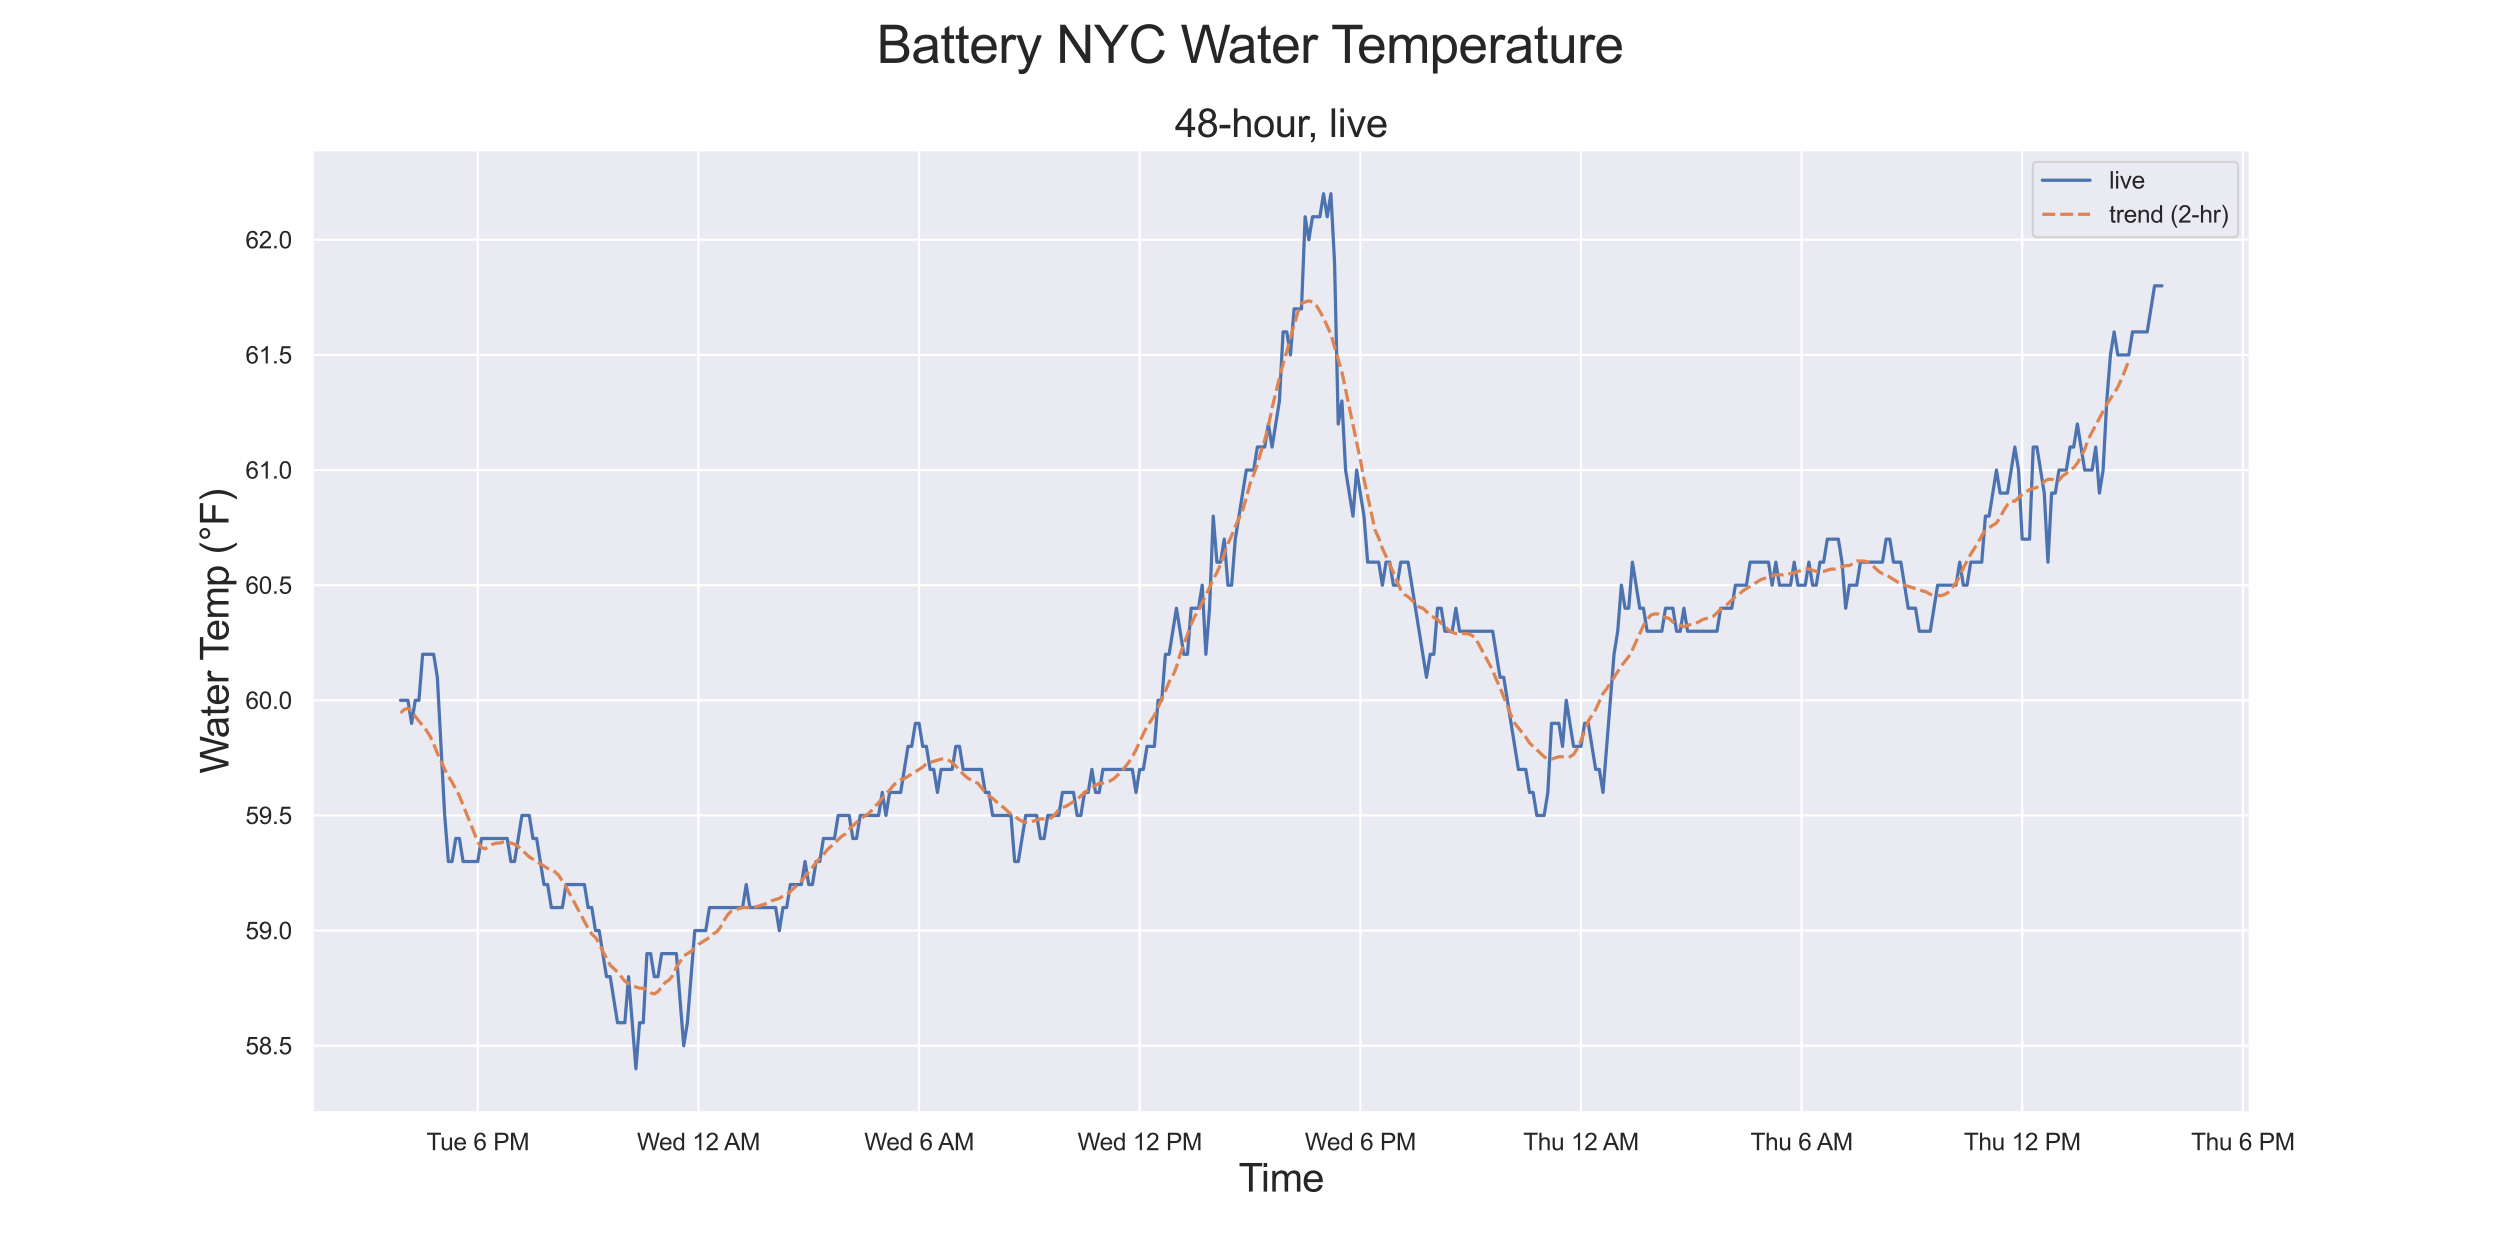<?xml version="1.0" encoding="utf-8" standalone="no"?>
<!DOCTYPE svg PUBLIC "-//W3C//DTD SVG 1.1//EN"
  "http://www.w3.org/Graphics/SVG/1.1/DTD/svg11.dtd">
<svg height="576pt" version="1.1" viewBox="0 0 1152 576" width="1152pt" xmlns="http://www.w3.org/2000/svg" xmlns:xlink="http://www.w3.org/1999/xlink">
 <defs>
  <style type="text/css">*{stroke-linecap:butt;stroke-linejoin:round;}</style>
 </defs>
 <g id="figure_1">
  <g id="patch_1">
   <path d="M 0 576 
L 1152 576 
L 1152 0 
L 0 0 
z
" style="fill:#ffffff;"/>
  </g>
  <g id="axes_1">
   <g id="patch_2">
    <path d="M 144 512.64 
L 1036.8 512.64 
L 1036.8 69.12 
L 144 69.12 
z
" style="fill:#eaeaf2;"/>
   </g>
   <g id="matplotlib.axis_1">
    <g id="xtick_1">
     <g id="line2d_1">
      <path clip-path="url(#p2598c862f8)" d="M 220.165 512.64 
L 220.165 69.12 
" style="fill:none;stroke:#ffffff;stroke-linecap:round;"/>
     </g>
     <g id="text_1">
      <!-- Tue 6 PM -->
      <g style="fill:#262626;" transform="translate(196.531 530.014)scale(0.11 -0.11)">
       <defs>
        <path d="M 1659 0 
L 1659 4041 
L 150 4041 
L 150 4581 
L 3781 4581 
L 3781 4041 
L 2266 4041 
L 2266 0 
L 1659 0 
z
" id="ArialMT-54" transform="scale(0.016)"/>
        <path d="M 2597 0 
L 2597 488 
Q 2209 -75 1544 -75 
Q 1250 -75 995 37 
Q 741 150 617 320 
Q 494 491 444 738 
Q 409 903 409 1263 
L 409 3319 
L 972 3319 
L 972 1478 
Q 972 1038 1006 884 
Q 1059 663 1231 536 
Q 1403 409 1656 409 
Q 1909 409 2131 539 
Q 2353 669 2445 892 
Q 2538 1116 2538 1541 
L 2538 3319 
L 3100 3319 
L 3100 0 
L 2597 0 
z
" id="ArialMT-75" transform="scale(0.016)"/>
        <path d="M 2694 1069 
L 3275 997 
Q 3138 488 2766 206 
Q 2394 -75 1816 -75 
Q 1088 -75 661 373 
Q 234 822 234 1631 
Q 234 2469 665 2931 
Q 1097 3394 1784 3394 
Q 2450 3394 2872 2941 
Q 3294 2488 3294 1666 
Q 3294 1616 3291 1516 
L 816 1516 
Q 847 969 1125 678 
Q 1403 388 1819 388 
Q 2128 388 2347 550 
Q 2566 713 2694 1069 
z
M 847 1978 
L 2700 1978 
Q 2663 2397 2488 2606 
Q 2219 2931 1791 2931 
Q 1403 2931 1139 2672 
Q 875 2413 847 1978 
z
" id="ArialMT-65" transform="scale(0.016)"/>
        <path id="ArialMT-20" transform="scale(0.016)"/>
        <path d="M 3184 3459 
L 2625 3416 
Q 2550 3747 2413 3897 
Q 2184 4138 1850 4138 
Q 1581 4138 1378 3988 
Q 1113 3794 959 3422 
Q 806 3050 800 2363 
Q 1003 2672 1297 2822 
Q 1591 2972 1913 2972 
Q 2475 2972 2870 2558 
Q 3266 2144 3266 1488 
Q 3266 1056 3080 686 
Q 2894 316 2569 119 
Q 2244 -78 1831 -78 
Q 1128 -78 684 439 
Q 241 956 241 2144 
Q 241 3472 731 4075 
Q 1159 4600 1884 4600 
Q 2425 4600 2770 4297 
Q 3116 3994 3184 3459 
z
M 888 1484 
Q 888 1194 1011 928 
Q 1134 663 1356 523 
Q 1578 384 1822 384 
Q 2178 384 2434 671 
Q 2691 959 2691 1453 
Q 2691 1928 2437 2201 
Q 2184 2475 1800 2475 
Q 1419 2475 1153 2201 
Q 888 1928 888 1484 
z
" id="ArialMT-36" transform="scale(0.016)"/>
        <path d="M 494 0 
L 494 4581 
L 2222 4581 
Q 2678 4581 2919 4538 
Q 3256 4481 3484 4323 
Q 3713 4166 3852 3881 
Q 3991 3597 3991 3256 
Q 3991 2672 3619 2267 
Q 3247 1863 2275 1863 
L 1100 1863 
L 1100 0 
L 494 0 
z
M 1100 2403 
L 2284 2403 
Q 2872 2403 3119 2622 
Q 3366 2841 3366 3238 
Q 3366 3525 3220 3729 
Q 3075 3934 2838 4000 
Q 2684 4041 2272 4041 
L 1100 4041 
L 1100 2403 
z
" id="ArialMT-50" transform="scale(0.016)"/>
        <path d="M 475 0 
L 475 4581 
L 1388 4581 
L 2472 1338 
Q 2622 884 2691 659 
Q 2769 909 2934 1394 
L 4031 4581 
L 4847 4581 
L 4847 0 
L 4263 0 
L 4263 3834 
L 2931 0 
L 2384 0 
L 1059 3900 
L 1059 0 
L 475 0 
z
" id="ArialMT-4d" transform="scale(0.016)"/>
       </defs>
       <use xlink:href="#ArialMT-54"/>
       <use x="57.334" xlink:href="#ArialMT-75"/>
       <use x="112.949" xlink:href="#ArialMT-65"/>
       <use x="168.564" xlink:href="#ArialMT-20"/>
       <use x="196.348" xlink:href="#ArialMT-36"/>
       <use x="251.963" xlink:href="#ArialMT-20"/>
       <use x="279.746" xlink:href="#ArialMT-50"/>
       <use x="346.445" xlink:href="#ArialMT-4d"/>
      </g>
     </g>
    </g>
    <g id="xtick_2">
     <g id="line2d_2">
      <path clip-path="url(#p2598c862f8)" d="M 321.831 512.64 
L 321.831 69.12 
" style="fill:none;stroke:#ffffff;stroke-linecap:round;"/>
     </g>
     <g id="text_2">
      <!-- Wed 12 AM -->
      <g style="fill:#262626;" transform="translate(293.499 530.014)scale(0.11 -0.11)">
       <defs>
        <path d="M 1294 0 
L 78 4581 
L 700 4581 
L 1397 1578 
Q 1509 1106 1591 641 
Q 1766 1375 1797 1488 
L 2669 4581 
L 3400 4581 
L 4056 2263 
Q 4303 1400 4413 641 
Q 4500 1075 4641 1638 
L 5359 4581 
L 5969 4581 
L 4713 0 
L 4128 0 
L 3163 3491 
Q 3041 3928 3019 4028 
Q 2947 3713 2884 3491 
L 1913 0 
L 1294 0 
z
" id="ArialMT-57" transform="scale(0.016)"/>
        <path d="M 2575 0 
L 2575 419 
Q 2259 -75 1647 -75 
Q 1250 -75 917 144 
Q 584 363 401 755 
Q 219 1147 219 1656 
Q 219 2153 384 2558 
Q 550 2963 881 3178 
Q 1213 3394 1622 3394 
Q 1922 3394 2156 3267 
Q 2391 3141 2538 2938 
L 2538 4581 
L 3097 4581 
L 3097 0 
L 2575 0 
z
M 797 1656 
Q 797 1019 1065 703 
Q 1334 388 1700 388 
Q 2069 388 2326 689 
Q 2584 991 2584 1609 
Q 2584 2291 2321 2609 
Q 2059 2928 1675 2928 
Q 1300 2928 1048 2622 
Q 797 2316 797 1656 
z
" id="ArialMT-64" transform="scale(0.016)"/>
        <path d="M 2384 0 
L 1822 0 
L 1822 3584 
Q 1619 3391 1289 3197 
Q 959 3003 697 2906 
L 697 3450 
Q 1169 3672 1522 3987 
Q 1875 4303 2022 4600 
L 2384 4600 
L 2384 0 
z
" id="ArialMT-31" transform="scale(0.016)"/>
        <path d="M 3222 541 
L 3222 0 
L 194 0 
Q 188 203 259 391 
Q 375 700 629 1000 
Q 884 1300 1366 1694 
Q 2113 2306 2375 2664 
Q 2638 3022 2638 3341 
Q 2638 3675 2398 3904 
Q 2159 4134 1775 4134 
Q 1369 4134 1125 3890 
Q 881 3647 878 3216 
L 300 3275 
Q 359 3922 746 4261 
Q 1134 4600 1788 4600 
Q 2447 4600 2831 4234 
Q 3216 3869 3216 3328 
Q 3216 3053 3103 2787 
Q 2991 2522 2730 2228 
Q 2469 1934 1863 1422 
Q 1356 997 1212 845 
Q 1069 694 975 541 
L 3222 541 
z
" id="ArialMT-32" transform="scale(0.016)"/>
        <path d="M -9 0 
L 1750 4581 
L 2403 4581 
L 4278 0 
L 3588 0 
L 3053 1388 
L 1138 1388 
L 634 0 
L -9 0 
z
M 1313 1881 
L 2866 1881 
L 2388 3150 
Q 2169 3728 2063 4100 
Q 1975 3659 1816 3225 
L 1313 1881 
z
" id="ArialMT-41" transform="scale(0.016)"/>
       </defs>
       <use xlink:href="#ArialMT-57"/>
       <use x="92.635" xlink:href="#ArialMT-65"/>
       <use x="148.25" xlink:href="#ArialMT-64"/>
       <use x="203.865" xlink:href="#ArialMT-20"/>
       <use x="231.648" xlink:href="#ArialMT-31"/>
       <use x="287.264" xlink:href="#ArialMT-32"/>
       <use x="342.879" xlink:href="#ArialMT-20"/>
       <use x="365.162" xlink:href="#ArialMT-41"/>
       <use x="431.861" xlink:href="#ArialMT-4d"/>
      </g>
     </g>
    </g>
    <g id="xtick_3">
     <g id="line2d_3">
      <path clip-path="url(#p2598c862f8)" d="M 423.498 512.64 
L 423.498 69.12 
" style="fill:none;stroke:#ffffff;stroke-linecap:round;"/>
     </g>
     <g id="text_3">
      <!-- Wed 6 AM -->
      <g style="fill:#262626;" transform="translate(398.224 530.014)scale(0.11 -0.11)">
       <use xlink:href="#ArialMT-57"/>
       <use x="92.635" xlink:href="#ArialMT-65"/>
       <use x="148.25" xlink:href="#ArialMT-64"/>
       <use x="203.865" xlink:href="#ArialMT-20"/>
       <use x="231.648" xlink:href="#ArialMT-36"/>
       <use x="287.264" xlink:href="#ArialMT-20"/>
       <use x="309.547" xlink:href="#ArialMT-41"/>
       <use x="376.246" xlink:href="#ArialMT-4d"/>
      </g>
     </g>
    </g>
    <g id="xtick_4">
     <g id="line2d_4">
      <path clip-path="url(#p2598c862f8)" d="M 525.164 512.64 
L 525.164 69.12 
" style="fill:none;stroke:#ffffff;stroke-linecap:round;"/>
     </g>
     <g id="text_4">
      <!-- Wed 12 PM -->
      <g style="fill:#262626;" transform="translate(496.529 530.014)scale(0.11 -0.11)">
       <use xlink:href="#ArialMT-57"/>
       <use x="92.635" xlink:href="#ArialMT-65"/>
       <use x="148.25" xlink:href="#ArialMT-64"/>
       <use x="203.865" xlink:href="#ArialMT-20"/>
       <use x="231.648" xlink:href="#ArialMT-31"/>
       <use x="287.264" xlink:href="#ArialMT-32"/>
       <use x="342.879" xlink:href="#ArialMT-20"/>
       <use x="370.662" xlink:href="#ArialMT-50"/>
       <use x="437.361" xlink:href="#ArialMT-4d"/>
      </g>
     </g>
    </g>
    <g id="xtick_5">
     <g id="line2d_5">
      <path clip-path="url(#p2598c862f8)" d="M 626.83 512.64 
L 626.83 69.12 
" style="fill:none;stroke:#ffffff;stroke-linecap:round;"/>
     </g>
     <g id="text_5">
      <!-- Wed 6 PM -->
      <g style="fill:#262626;" transform="translate(601.254 530.014)scale(0.11 -0.11)">
       <use xlink:href="#ArialMT-57"/>
       <use x="92.635" xlink:href="#ArialMT-65"/>
       <use x="148.25" xlink:href="#ArialMT-64"/>
       <use x="203.865" xlink:href="#ArialMT-20"/>
       <use x="231.648" xlink:href="#ArialMT-36"/>
       <use x="287.264" xlink:href="#ArialMT-20"/>
       <use x="315.047" xlink:href="#ArialMT-50"/>
       <use x="381.746" xlink:href="#ArialMT-4d"/>
      </g>
     </g>
    </g>
    <g id="xtick_6">
     <g id="line2d_6">
      <path clip-path="url(#p2598c862f8)" d="M 728.497 512.64 
L 728.497 69.12 
" style="fill:none;stroke:#ffffff;stroke-linecap:round;"/>
     </g>
     <g id="text_6">
      <!-- Thu 12 AM -->
      <g style="fill:#262626;" transform="translate(701.9 530.014)scale(0.11 -0.11)">
       <defs>
        <path d="M 422 0 
L 422 4581 
L 984 4581 
L 984 2938 
Q 1378 3394 1978 3394 
Q 2347 3394 2619 3248 
Q 2891 3103 3008 2847 
Q 3125 2591 3125 2103 
L 3125 0 
L 2563 0 
L 2563 2103 
Q 2563 2525 2380 2717 
Q 2197 2909 1863 2909 
Q 1613 2909 1392 2779 
Q 1172 2650 1078 2428 
Q 984 2206 984 1816 
L 984 0 
L 422 0 
z
" id="ArialMT-68" transform="scale(0.016)"/>
       </defs>
       <use xlink:href="#ArialMT-54"/>
       <use x="61.084" xlink:href="#ArialMT-68"/>
       <use x="116.699" xlink:href="#ArialMT-75"/>
       <use x="172.314" xlink:href="#ArialMT-20"/>
       <use x="200.098" xlink:href="#ArialMT-31"/>
       <use x="255.713" xlink:href="#ArialMT-32"/>
       <use x="311.328" xlink:href="#ArialMT-20"/>
       <use x="333.611" xlink:href="#ArialMT-41"/>
       <use x="400.311" xlink:href="#ArialMT-4d"/>
      </g>
     </g>
    </g>
    <g id="xtick_7">
     <g id="line2d_7">
      <path clip-path="url(#p2598c862f8)" d="M 830.163 512.64 
L 830.163 69.12 
" style="fill:none;stroke:#ffffff;stroke-linecap:round;"/>
     </g>
     <g id="text_7">
      <!-- Thu 6 AM -->
      <g style="fill:#262626;" transform="translate(806.625 530.014)scale(0.11 -0.11)">
       <use xlink:href="#ArialMT-54"/>
       <use x="61.084" xlink:href="#ArialMT-68"/>
       <use x="116.699" xlink:href="#ArialMT-75"/>
       <use x="172.314" xlink:href="#ArialMT-20"/>
       <use x="200.098" xlink:href="#ArialMT-36"/>
       <use x="255.713" xlink:href="#ArialMT-20"/>
       <use x="277.996" xlink:href="#ArialMT-41"/>
       <use x="344.695" xlink:href="#ArialMT-4d"/>
      </g>
     </g>
    </g>
    <g id="xtick_8">
     <g id="line2d_8">
      <path clip-path="url(#p2598c862f8)" d="M 931.829 512.64 
L 931.829 69.12 
" style="fill:none;stroke:#ffffff;stroke-linecap:round;"/>
     </g>
     <g id="text_8">
      <!-- Thu 12 PM -->
      <g style="fill:#262626;" transform="translate(904.93 530.014)scale(0.11 -0.11)">
       <use xlink:href="#ArialMT-54"/>
       <use x="61.084" xlink:href="#ArialMT-68"/>
       <use x="116.699" xlink:href="#ArialMT-75"/>
       <use x="172.314" xlink:href="#ArialMT-20"/>
       <use x="200.098" xlink:href="#ArialMT-31"/>
       <use x="255.713" xlink:href="#ArialMT-32"/>
       <use x="311.328" xlink:href="#ArialMT-20"/>
       <use x="339.111" xlink:href="#ArialMT-50"/>
       <use x="405.811" xlink:href="#ArialMT-4d"/>
      </g>
     </g>
    </g>
    <g id="xtick_9">
     <g id="line2d_9">
      <path clip-path="url(#p2598c862f8)" d="M 1033.496 512.64 
L 1033.496 69.12 
" style="fill:none;stroke:#ffffff;stroke-linecap:round;"/>
     </g>
     <g id="text_9">
      <!-- Thu 6 PM -->
      <g style="fill:#262626;" transform="translate(1009.655 530.014)scale(0.11 -0.11)">
       <use xlink:href="#ArialMT-54"/>
       <use x="61.084" xlink:href="#ArialMT-68"/>
       <use x="116.699" xlink:href="#ArialMT-75"/>
       <use x="172.314" xlink:href="#ArialMT-20"/>
       <use x="200.098" xlink:href="#ArialMT-36"/>
       <use x="255.713" xlink:href="#ArialMT-20"/>
       <use x="283.496" xlink:href="#ArialMT-50"/>
       <use x="350.195" xlink:href="#ArialMT-4d"/>
      </g>
     </g>
    </g>
    <g id="text_10">
     <!-- Time -->
     <g style="fill:#262626;" transform="translate(570.739 549.084)scale(0.18 -0.18)">
      <defs>
       <path d="M 425 3934 
L 425 4581 
L 988 4581 
L 988 3934 
L 425 3934 
z
M 425 0 
L 425 3319 
L 988 3319 
L 988 0 
L 425 0 
z
" id="ArialMT-69" transform="scale(0.016)"/>
       <path d="M 422 0 
L 422 3319 
L 925 3319 
L 925 2853 
Q 1081 3097 1340 3245 
Q 1600 3394 1931 3394 
Q 2300 3394 2536 3241 
Q 2772 3088 2869 2813 
Q 3263 3394 3894 3394 
Q 4388 3394 4653 3120 
Q 4919 2847 4919 2278 
L 4919 0 
L 4359 0 
L 4359 2091 
Q 4359 2428 4304 2576 
Q 4250 2725 4106 2815 
Q 3963 2906 3769 2906 
Q 3419 2906 3187 2673 
Q 2956 2441 2956 1928 
L 2956 0 
L 2394 0 
L 2394 2156 
Q 2394 2531 2256 2718 
Q 2119 2906 1806 2906 
Q 1569 2906 1367 2781 
Q 1166 2656 1075 2415 
Q 984 2175 984 1722 
L 984 0 
L 422 0 
z
" id="ArialMT-6d" transform="scale(0.016)"/>
      </defs>
      <use xlink:href="#ArialMT-54"/>
      <use x="57.334" xlink:href="#ArialMT-69"/>
      <use x="79.551" xlink:href="#ArialMT-6d"/>
      <use x="162.852" xlink:href="#ArialMT-65"/>
     </g>
    </g>
   </g>
   <g id="matplotlib.axis_2">
    <g id="ytick_1">
     <g id="line2d_10">
      <path clip-path="url(#p2598c862f8)" d="M 144 481.869 
L 1036.8 481.869 
" style="fill:none;stroke:#ffffff;stroke-linecap:round;"/>
     </g>
     <g id="text_11">
      <!-- 58.5 -->
      <g style="fill:#262626;" transform="translate(113.093 485.806)scale(0.11 -0.11)">
       <defs>
        <path d="M 266 1200 
L 856 1250 
Q 922 819 1161 601 
Q 1400 384 1738 384 
Q 2144 384 2425 690 
Q 2706 997 2706 1503 
Q 2706 1984 2436 2262 
Q 2166 2541 1728 2541 
Q 1456 2541 1237 2417 
Q 1019 2294 894 2097 
L 366 2166 
L 809 4519 
L 3088 4519 
L 3088 3981 
L 1259 3981 
L 1013 2750 
Q 1425 3038 1878 3038 
Q 2478 3038 2890 2622 
Q 3303 2206 3303 1553 
Q 3303 931 2941 478 
Q 2500 -78 1738 -78 
Q 1113 -78 717 272 
Q 322 622 266 1200 
z
" id="ArialMT-35" transform="scale(0.016)"/>
        <path d="M 1131 2484 
Q 781 2613 612 2850 
Q 444 3088 444 3419 
Q 444 3919 803 4259 
Q 1163 4600 1759 4600 
Q 2359 4600 2725 4251 
Q 3091 3903 3091 3403 
Q 3091 3084 2923 2848 
Q 2756 2613 2416 2484 
Q 2838 2347 3058 2040 
Q 3278 1734 3278 1309 
Q 3278 722 2862 322 
Q 2447 -78 1769 -78 
Q 1091 -78 675 323 
Q 259 725 259 1325 
Q 259 1772 486 2073 
Q 713 2375 1131 2484 
z
M 1019 3438 
Q 1019 3113 1228 2906 
Q 1438 2700 1772 2700 
Q 2097 2700 2305 2904 
Q 2513 3109 2513 3406 
Q 2513 3716 2298 3927 
Q 2084 4138 1766 4138 
Q 1444 4138 1231 3931 
Q 1019 3725 1019 3438 
z
M 838 1322 
Q 838 1081 952 856 
Q 1066 631 1291 507 
Q 1516 384 1775 384 
Q 2178 384 2440 643 
Q 2703 903 2703 1303 
Q 2703 1709 2433 1975 
Q 2163 2241 1756 2241 
Q 1359 2241 1098 1978 
Q 838 1716 838 1322 
z
" id="ArialMT-38" transform="scale(0.016)"/>
        <path d="M 581 0 
L 581 641 
L 1222 641 
L 1222 0 
L 581 0 
z
" id="ArialMT-2e" transform="scale(0.016)"/>
       </defs>
       <use xlink:href="#ArialMT-35"/>
       <use x="55.615" xlink:href="#ArialMT-38"/>
       <use x="111.23" xlink:href="#ArialMT-2e"/>
       <use x="139.014" xlink:href="#ArialMT-35"/>
      </g>
     </g>
    </g>
    <g id="ytick_2">
     <g id="line2d_11">
      <path clip-path="url(#p2598c862f8)" d="M 144 428.817 
L 1036.8 428.817 
" style="fill:none;stroke:#ffffff;stroke-linecap:round;"/>
     </g>
     <g id="text_12">
      <!-- 59.0 -->
      <g style="fill:#262626;" transform="translate(113.093 432.754)scale(0.11 -0.11)">
       <defs>
        <path d="M 350 1059 
L 891 1109 
Q 959 728 1153 556 
Q 1347 384 1650 384 
Q 1909 384 2104 503 
Q 2300 622 2425 820 
Q 2550 1019 2634 1356 
Q 2719 1694 2719 2044 
Q 2719 2081 2716 2156 
Q 2547 1888 2255 1720 
Q 1963 1553 1622 1553 
Q 1053 1553 659 1965 
Q 266 2378 266 3053 
Q 266 3750 677 4175 
Q 1088 4600 1706 4600 
Q 2153 4600 2523 4359 
Q 2894 4119 3086 3673 
Q 3278 3228 3278 2384 
Q 3278 1506 3087 986 
Q 2897 466 2520 194 
Q 2144 -78 1638 -78 
Q 1100 -78 759 220 
Q 419 519 350 1059 
z
M 2653 3081 
Q 2653 3566 2395 3850 
Q 2138 4134 1775 4134 
Q 1400 4134 1122 3828 
Q 844 3522 844 3034 
Q 844 2597 1108 2323 
Q 1372 2050 1759 2050 
Q 2150 2050 2401 2323 
Q 2653 2597 2653 3081 
z
" id="ArialMT-39" transform="scale(0.016)"/>
        <path d="M 266 2259 
Q 266 3072 433 3567 
Q 600 4063 929 4331 
Q 1259 4600 1759 4600 
Q 2128 4600 2406 4451 
Q 2684 4303 2865 4023 
Q 3047 3744 3150 3342 
Q 3253 2941 3253 2259 
Q 3253 1453 3087 958 
Q 2922 463 2592 192 
Q 2263 -78 1759 -78 
Q 1097 -78 719 397 
Q 266 969 266 2259 
z
M 844 2259 
Q 844 1131 1108 757 
Q 1372 384 1759 384 
Q 2147 384 2411 759 
Q 2675 1134 2675 2259 
Q 2675 3391 2411 3762 
Q 2147 4134 1753 4134 
Q 1366 4134 1134 3806 
Q 844 3388 844 2259 
z
" id="ArialMT-30" transform="scale(0.016)"/>
       </defs>
       <use xlink:href="#ArialMT-35"/>
       <use x="55.615" xlink:href="#ArialMT-39"/>
       <use x="111.23" xlink:href="#ArialMT-2e"/>
       <use x="139.014" xlink:href="#ArialMT-30"/>
      </g>
     </g>
    </g>
    <g id="ytick_3">
     <g id="line2d_12">
      <path clip-path="url(#p2598c862f8)" d="M 144 375.764 
L 1036.8 375.764 
" style="fill:none;stroke:#ffffff;stroke-linecap:round;"/>
     </g>
     <g id="text_13">
      <!-- 59.5 -->
      <g style="fill:#262626;" transform="translate(113.093 379.701)scale(0.11 -0.11)">
       <use xlink:href="#ArialMT-35"/>
       <use x="55.615" xlink:href="#ArialMT-39"/>
       <use x="111.23" xlink:href="#ArialMT-2e"/>
       <use x="139.014" xlink:href="#ArialMT-35"/>
      </g>
     </g>
    </g>
    <g id="ytick_4">
     <g id="line2d_13">
      <path clip-path="url(#p2598c862f8)" d="M 144 322.712 
L 1036.8 322.712 
" style="fill:none;stroke:#ffffff;stroke-linecap:round;"/>
     </g>
     <g id="text_14">
      <!-- 60.0 -->
      <g style="fill:#262626;" transform="translate(113.093 326.648)scale(0.11 -0.11)">
       <use xlink:href="#ArialMT-36"/>
       <use x="55.615" xlink:href="#ArialMT-30"/>
       <use x="111.23" xlink:href="#ArialMT-2e"/>
       <use x="139.014" xlink:href="#ArialMT-30"/>
      </g>
     </g>
    </g>
    <g id="ytick_5">
     <g id="line2d_14">
      <path clip-path="url(#p2598c862f8)" d="M 144 269.659 
L 1036.8 269.659 
" style="fill:none;stroke:#ffffff;stroke-linecap:round;"/>
     </g>
     <g id="text_15">
      <!-- 60.5 -->
      <g style="fill:#262626;" transform="translate(113.093 273.596)scale(0.11 -0.11)">
       <use xlink:href="#ArialMT-36"/>
       <use x="55.615" xlink:href="#ArialMT-30"/>
       <use x="111.23" xlink:href="#ArialMT-2e"/>
       <use x="139.014" xlink:href="#ArialMT-35"/>
      </g>
     </g>
    </g>
    <g id="ytick_6">
     <g id="line2d_15">
      <path clip-path="url(#p2598c862f8)" d="M 144 216.606 
L 1036.8 216.606 
" style="fill:none;stroke:#ffffff;stroke-linecap:round;"/>
     </g>
     <g id="text_16">
      <!-- 61.0 -->
      <g style="fill:#262626;" transform="translate(113.093 220.543)scale(0.11 -0.11)">
       <use xlink:href="#ArialMT-36"/>
       <use x="55.615" xlink:href="#ArialMT-31"/>
       <use x="111.23" xlink:href="#ArialMT-2e"/>
       <use x="139.014" xlink:href="#ArialMT-30"/>
      </g>
     </g>
    </g>
    <g id="ytick_7">
     <g id="line2d_16">
      <path clip-path="url(#p2598c862f8)" d="M 144 163.554 
L 1036.8 163.554 
" style="fill:none;stroke:#ffffff;stroke-linecap:round;"/>
     </g>
     <g id="text_17">
      <!-- 61.5 -->
      <g style="fill:#262626;" transform="translate(113.093 167.49)scale(0.11 -0.11)">
       <use xlink:href="#ArialMT-36"/>
       <use x="55.615" xlink:href="#ArialMT-31"/>
       <use x="111.23" xlink:href="#ArialMT-2e"/>
       <use x="139.014" xlink:href="#ArialMT-35"/>
      </g>
     </g>
    </g>
    <g id="ytick_8">
     <g id="line2d_17">
      <path clip-path="url(#p2598c862f8)" d="M 144 110.501 
L 1036.8 110.501 
" style="fill:none;stroke:#ffffff;stroke-linecap:round;"/>
     </g>
     <g id="text_18">
      <!-- 62.0 -->
      <g style="fill:#262626;" transform="translate(113.093 114.438)scale(0.11 -0.11)">
       <use xlink:href="#ArialMT-36"/>
       <use x="55.615" xlink:href="#ArialMT-32"/>
       <use x="111.23" xlink:href="#ArialMT-2e"/>
       <use x="139.014" xlink:href="#ArialMT-30"/>
      </g>
     </g>
    </g>
    <g id="text_19">
     <!-- Water Temp (°F) -->
     <g style="fill:#262626;" transform="translate(105.305 356.479)rotate(-90)scale(0.18 -0.18)">
      <defs>
       <path d="M 2588 409 
Q 2275 144 1986 34 
Q 1697 -75 1366 -75 
Q 819 -75 525 192 
Q 231 459 231 875 
Q 231 1119 342 1320 
Q 453 1522 633 1644 
Q 813 1766 1038 1828 
Q 1203 1872 1538 1913 
Q 2219 1994 2541 2106 
Q 2544 2222 2544 2253 
Q 2544 2597 2384 2738 
Q 2169 2928 1744 2928 
Q 1347 2928 1158 2789 
Q 969 2650 878 2297 
L 328 2372 
Q 403 2725 575 2942 
Q 747 3159 1072 3276 
Q 1397 3394 1825 3394 
Q 2250 3394 2515 3294 
Q 2781 3194 2906 3042 
Q 3031 2891 3081 2659 
Q 3109 2516 3109 2141 
L 3109 1391 
Q 3109 606 3145 398 
Q 3181 191 3288 0 
L 2700 0 
Q 2613 175 2588 409 
z
M 2541 1666 
Q 2234 1541 1622 1453 
Q 1275 1403 1131 1340 
Q 988 1278 909 1158 
Q 831 1038 831 891 
Q 831 666 1001 516 
Q 1172 366 1500 366 
Q 1825 366 2078 508 
Q 2331 650 2450 897 
Q 2541 1088 2541 1459 
L 2541 1666 
z
" id="ArialMT-61" transform="scale(0.016)"/>
       <path d="M 1650 503 
L 1731 6 
Q 1494 -44 1306 -44 
Q 1000 -44 831 53 
Q 663 150 594 308 
Q 525 466 525 972 
L 525 2881 
L 113 2881 
L 113 3319 
L 525 3319 
L 525 4141 
L 1084 4478 
L 1084 3319 
L 1650 3319 
L 1650 2881 
L 1084 2881 
L 1084 941 
Q 1084 700 1114 631 
Q 1144 563 1211 522 
Q 1278 481 1403 481 
Q 1497 481 1650 503 
z
" id="ArialMT-74" transform="scale(0.016)"/>
       <path d="M 416 0 
L 416 3319 
L 922 3319 
L 922 2816 
Q 1116 3169 1280 3281 
Q 1444 3394 1641 3394 
Q 1925 3394 2219 3213 
L 2025 2691 
Q 1819 2813 1613 2813 
Q 1428 2813 1281 2702 
Q 1134 2591 1072 2394 
Q 978 2094 978 1738 
L 978 0 
L 416 0 
z
" id="ArialMT-72" transform="scale(0.016)"/>
       <path d="M 422 -1272 
L 422 3319 
L 934 3319 
L 934 2888 
Q 1116 3141 1344 3267 
Q 1572 3394 1897 3394 
Q 2322 3394 2647 3175 
Q 2972 2956 3137 2557 
Q 3303 2159 3303 1684 
Q 3303 1175 3120 767 
Q 2938 359 2589 142 
Q 2241 -75 1856 -75 
Q 1575 -75 1351 44 
Q 1128 163 984 344 
L 984 -1272 
L 422 -1272 
z
M 931 1641 
Q 931 1000 1190 694 
Q 1450 388 1819 388 
Q 2194 388 2461 705 
Q 2728 1022 2728 1688 
Q 2728 2322 2467 2637 
Q 2206 2953 1844 2953 
Q 1484 2953 1207 2617 
Q 931 2281 931 1641 
z
" id="ArialMT-70" transform="scale(0.016)"/>
       <path d="M 1497 -1347 
Q 1031 -759 709 28 
Q 388 816 388 1659 
Q 388 2403 628 3084 
Q 909 3875 1497 4659 
L 1900 4659 
Q 1522 4009 1400 3731 
Q 1209 3300 1100 2831 
Q 966 2247 966 1656 
Q 966 153 1900 -1347 
L 1497 -1347 
z
" id="ArialMT-28" transform="scale(0.016)"/>
       <path d="M 400 3794 
Q 400 4153 654 4406 
Q 909 4659 1266 4659 
Q 1628 4659 1881 4406 
Q 2134 4153 2134 3794 
Q 2134 3434 1879 3179 
Q 1625 2925 1266 2925 
Q 909 2925 654 3178 
Q 400 3431 400 3794 
z
M 741 3794 
Q 741 3575 895 3420 
Q 1050 3266 1269 3266 
Q 1484 3266 1639 3420 
Q 1794 3575 1794 3794 
Q 1794 4013 1639 4167 
Q 1484 4322 1269 4322 
Q 1050 4322 895 4167 
Q 741 4013 741 3794 
z
" id="ArialMT-b0" transform="scale(0.016)"/>
       <path d="M 525 0 
L 525 4581 
L 3616 4581 
L 3616 4041 
L 1131 4041 
L 1131 2622 
L 3281 2622 
L 3281 2081 
L 1131 2081 
L 1131 0 
L 525 0 
z
" id="ArialMT-46" transform="scale(0.016)"/>
       <path d="M 791 -1347 
L 388 -1347 
Q 1322 153 1322 1656 
Q 1322 2244 1188 2822 
Q 1081 3291 891 3722 
Q 769 4003 388 4659 
L 791 4659 
Q 1378 3875 1659 3084 
Q 1900 2403 1900 1659 
Q 1900 816 1576 28 
Q 1253 -759 791 -1347 
z
" id="ArialMT-29" transform="scale(0.016)"/>
      </defs>
      <use xlink:href="#ArialMT-57"/>
      <use x="90.635" xlink:href="#ArialMT-61"/>
      <use x="146.25" xlink:href="#ArialMT-74"/>
      <use x="174.033" xlink:href="#ArialMT-65"/>
      <use x="229.648" xlink:href="#ArialMT-72"/>
      <use x="262.949" xlink:href="#ArialMT-20"/>
      <use x="288.982" xlink:href="#ArialMT-54"/>
      <use x="338.941" xlink:href="#ArialMT-65"/>
      <use x="394.557" xlink:href="#ArialMT-6d"/>
      <use x="477.857" xlink:href="#ArialMT-70"/>
      <use x="533.473" xlink:href="#ArialMT-20"/>
      <use x="561.256" xlink:href="#ArialMT-28"/>
      <use x="594.557" xlink:href="#ArialMT-b0"/>
      <use x="634.547" xlink:href="#ArialMT-46"/>
      <use x="695.631" xlink:href="#ArialMT-29"/>
     </g>
    </g>
   </g>
   <g id="line2d_18">
    <path clip-path="url(#p2598c862f8)" d="M 184.582 322.712 
L 187.971 322.712 
L 189.665 333.322 
L 191.36 322.712 
L 193.054 322.712 
L 194.748 301.491 
L 199.832 301.491 
L 201.526 312.101 
L 204.915 375.764 
L 206.61 396.985 
L 208.304 396.985 
L 209.998 386.375 
L 211.693 386.375 
L 213.387 396.985 
L 220.165 396.985 
L 221.859 386.375 
L 233.721 386.375 
L 235.415 396.985 
L 237.109 396.985 
L 240.498 375.764 
L 243.887 375.764 
L 245.582 386.375 
L 247.276 386.375 
L 250.665 407.596 
L 252.359 407.596 
L 254.054 418.206 
L 259.137 418.206 
L 260.832 407.596 
L 269.304 407.596 
L 270.998 418.206 
L 272.693 418.206 
L 274.387 428.817 
L 276.082 428.817 
L 279.47 450.038 
L 281.165 450.038 
L 284.554 471.259 
L 287.943 471.259 
L 289.637 450.038 
L 293.026 492.48 
L 294.72 471.259 
L 296.415 471.259 
L 298.109 439.427 
L 299.804 439.427 
L 301.498 450.038 
L 303.193 450.038 
L 304.887 439.427 
L 311.665 439.427 
L 315.054 481.869 
L 316.748 471.259 
L 320.137 428.817 
L 325.22 428.817 
L 326.915 418.206 
L 342.165 418.206 
L 343.859 407.596 
L 345.554 418.206 
L 357.415 418.206 
L 359.109 428.817 
L 360.803 418.206 
L 362.498 418.206 
L 364.192 407.596 
L 369.276 407.596 
L 370.97 396.985 
L 372.665 407.596 
L 374.359 407.596 
L 376.053 396.985 
L 377.748 396.985 
L 379.442 386.375 
L 384.526 386.375 
L 386.22 375.764 
L 391.303 375.764 
L 392.998 386.375 
L 394.692 386.375 
L 396.387 375.764 
L 404.859 375.764 
L 406.553 365.154 
L 408.248 375.764 
L 409.942 365.154 
L 415.026 365.154 
L 418.414 343.933 
L 420.109 343.933 
L 421.803 333.322 
L 423.498 333.322 
L 425.192 343.933 
L 426.887 343.933 
L 428.581 354.543 
L 430.275 354.543 
L 431.97 365.154 
L 433.664 354.543 
L 438.748 354.543 
L 440.442 343.933 
L 442.137 343.933 
L 443.831 354.543 
L 452.303 354.543 
L 453.998 365.154 
L 455.692 365.154 
L 457.387 375.764 
L 465.859 375.764 
L 467.553 396.985 
L 469.248 396.985 
L 472.636 375.764 
L 477.72 375.764 
L 479.414 386.375 
L 481.109 386.375 
L 482.803 375.764 
L 487.886 375.764 
L 489.581 365.154 
L 494.664 365.154 
L 496.359 375.764 
L 498.053 375.764 
L 499.748 365.154 
L 501.442 365.154 
L 503.136 354.543 
L 504.831 365.154 
L 506.525 365.154 
L 508.22 354.543 
L 521.775 354.543 
L 523.47 365.154 
L 525.164 354.543 
L 526.859 354.543 
L 528.553 343.933 
L 531.942 343.933 
L 533.636 322.712 
L 535.331 322.712 
L 537.025 301.491 
L 538.72 301.491 
L 542.108 280.269 
L 545.497 301.491 
L 547.192 301.491 
L 548.886 280.269 
L 552.275 280.269 
L 553.97 269.659 
L 555.664 301.491 
L 557.358 280.269 
L 559.053 237.827 
L 560.747 259.048 
L 562.442 259.048 
L 564.136 248.438 
L 565.831 269.659 
L 567.525 269.659 
L 569.22 248.438 
L 574.303 216.606 
L 577.692 216.606 
L 579.386 205.996 
L 582.775 205.996 
L 584.469 195.385 
L 586.164 205.996 
L 589.553 184.775 
L 591.247 152.943 
L 592.942 152.943 
L 594.636 163.554 
L 596.331 142.333 
L 599.719 142.333 
L 601.414 99.891 
L 603.108 110.501 
L 604.803 99.891 
L 608.192 99.891 
L 609.886 89.28 
L 611.58 99.891 
L 613.275 89.28 
L 614.969 121.112 
L 616.664 195.385 
L 618.358 184.775 
L 620.053 216.606 
L 623.442 237.827 
L 625.136 216.606 
L 628.525 237.827 
L 630.219 259.048 
L 635.303 259.048 
L 636.997 269.659 
L 638.692 259.048 
L 640.386 259.048 
L 642.08 269.659 
L 643.775 269.659 
L 645.469 259.048 
L 648.858 259.048 
L 657.33 312.101 
L 659.025 301.491 
L 660.719 301.491 
L 662.414 280.269 
L 664.108 280.269 
L 665.803 290.88 
L 669.191 290.88 
L 670.886 280.269 
L 672.58 290.88 
L 687.83 290.88 
L 691.219 312.101 
L 692.914 312.101 
L 699.691 354.543 
L 703.08 354.543 
L 704.775 365.154 
L 706.469 365.154 
L 708.164 375.764 
L 711.552 375.764 
L 713.247 365.154 
L 714.941 333.322 
L 718.33 333.322 
L 720.025 343.933 
L 721.719 322.712 
L 725.108 343.933 
L 728.497 343.933 
L 730.191 333.322 
L 731.886 333.322 
L 735.275 354.543 
L 736.969 354.543 
L 738.663 365.154 
L 743.747 301.491 
L 745.441 290.88 
L 747.136 269.659 
L 748.83 280.269 
L 750.525 280.269 
L 752.219 259.048 
L 755.608 280.269 
L 757.302 280.269 
L 758.997 290.88 
L 765.774 290.88 
L 767.469 280.269 
L 770.858 280.269 
L 772.552 290.88 
L 774.247 290.88 
L 775.941 280.269 
L 777.636 290.88 
L 791.191 290.88 
L 792.885 280.269 
L 797.969 280.269 
L 799.663 269.659 
L 804.747 269.659 
L 806.441 259.048 
L 814.913 259.048 
L 816.608 269.659 
L 818.302 259.048 
L 819.997 269.659 
L 825.08 269.659 
L 826.774 259.048 
L 828.469 269.659 
L 831.858 269.659 
L 833.552 259.048 
L 835.246 269.659 
L 836.941 269.659 
L 838.635 259.048 
L 840.33 259.048 
L 842.024 248.438 
L 847.108 248.438 
L 848.802 259.048 
L 850.496 280.269 
L 852.191 269.659 
L 855.58 269.659 
L 857.274 259.048 
L 867.441 259.048 
L 869.135 248.438 
L 870.83 248.438 
L 872.524 259.048 
L 875.913 259.048 
L 879.302 280.269 
L 882.691 280.269 
L 884.385 290.88 
L 889.469 290.88 
L 892.857 269.659 
L 901.33 269.659 
L 903.024 259.048 
L 904.718 269.659 
L 906.413 269.659 
L 908.107 259.048 
L 913.191 259.048 
L 914.885 237.827 
L 916.58 237.827 
L 919.968 216.606 
L 921.663 227.217 
L 925.052 227.217 
L 928.441 205.996 
L 930.135 216.606 
L 931.829 248.438 
L 935.218 248.438 
L 936.913 205.996 
L 938.607 205.996 
L 941.996 227.217 
L 943.691 259.048 
L 945.385 227.217 
L 947.079 227.217 
L 948.774 216.606 
L 952.163 216.606 
L 953.857 205.996 
L 955.552 205.996 
L 957.246 195.385 
L 960.635 216.606 
L 964.024 216.606 
L 965.718 205.996 
L 967.413 227.217 
L 969.107 216.606 
L 970.802 184.775 
L 972.496 163.554 
L 974.19 152.943 
L 975.885 163.554 
L 980.968 163.554 
L 982.663 152.943 
L 989.44 152.943 
L 992.829 131.722 
L 996.218 131.722 
L 996.218 131.722 
" style="fill:none;stroke:#4c72b0;stroke-linecap:round;stroke-width:1.5;"/>
   </g>
   <g id="line2d_19">
    <path clip-path="url(#p2598c862f8)" d="M 184.582 328.547 
L 186.276 326.956 
L 187.971 326.425 
L 189.665 327.486 
L 191.36 330.139 
L 196.443 336.505 
L 198.137 339.158 
L 199.832 342.872 
L 201.526 347.116 
L 204.915 354.543 
L 206.61 357.726 
L 208.304 360.379 
L 211.693 366.745 
L 220.165 387.966 
L 221.859 390.619 
L 223.554 391.149 
L 226.943 389.027 
L 228.637 388.497 
L 230.332 388.497 
L 232.026 387.966 
L 233.721 387.966 
L 237.109 389.027 
L 238.804 390.088 
L 243.887 394.863 
L 252.359 400.168 
L 254.054 400.699 
L 255.748 401.76 
L 257.443 403.352 
L 260.832 408.657 
L 270.998 427.756 
L 272.693 430.408 
L 274.387 432 
L 276.082 434.653 
L 277.776 438.366 
L 281.165 444.733 
L 284.554 447.916 
L 287.943 452.16 
L 291.331 454.282 
L 294.72 455.343 
L 296.415 455.343 
L 298.109 455.874 
L 299.804 457.465 
L 301.498 457.996 
L 303.193 456.935 
L 306.581 452.691 
L 308.276 451.629 
L 309.97 449.507 
L 311.665 445.794 
L 315.054 440.488 
L 318.443 438.366 
L 321.831 435.183 
L 326.915 432 
L 328.609 430.408 
L 330.304 429.347 
L 331.998 427.225 
L 333.692 424.042 
L 335.387 421.389 
L 337.081 419.798 
L 342.165 418.206 
L 347.248 418.206 
L 354.026 416.084 
L 355.72 415.023 
L 359.109 413.962 
L 360.803 412.901 
L 362.498 412.371 
L 369.276 406.004 
L 377.748 395.394 
L 379.442 393.802 
L 381.137 391.68 
L 387.915 385.314 
L 389.609 384.253 
L 391.303 382.131 
L 396.387 377.356 
L 399.776 375.234 
L 401.47 373.642 
L 403.164 371.52 
L 404.859 369.928 
L 408.248 365.684 
L 409.942 364.093 
L 411.637 361.971 
L 413.331 360.379 
L 415.026 359.318 
L 416.72 358.787 
L 425.192 353.482 
L 426.887 351.891 
L 433.664 349.768 
L 435.359 349.768 
L 437.053 350.299 
L 438.748 351.36 
L 440.442 352.952 
L 442.137 355.074 
L 445.525 358.257 
L 448.914 360.379 
L 450.609 360.909 
L 453.998 365.154 
L 455.692 366.745 
L 457.387 367.806 
L 460.775 370.989 
L 462.47 372.051 
L 465.859 375.234 
L 470.942 378.417 
L 472.636 378.947 
L 474.331 378.947 
L 479.414 377.356 
L 482.803 377.356 
L 484.498 376.825 
L 486.192 375.234 
L 487.886 373.112 
L 489.581 372.051 
L 491.275 371.52 
L 496.359 368.337 
L 499.748 365.154 
L 506.525 360.909 
L 508.22 360.909 
L 511.609 359.848 
L 513.303 358.787 
L 516.692 355.604 
L 520.081 351.36 
L 521.775 348.707 
L 523.47 345.524 
L 526.859 338.097 
L 528.553 334.914 
L 531.942 329.608 
L 537.025 318.467 
L 538.72 314.223 
L 540.414 311.571 
L 542.108 307.326 
L 543.803 301.491 
L 545.497 296.716 
L 547.192 292.472 
L 548.886 287.697 
L 550.581 283.983 
L 552.275 281.331 
L 553.97 277.617 
L 555.664 274.434 
L 559.053 267.006 
L 560.747 263.823 
L 562.442 260.109 
L 565.831 250.56 
L 567.525 246.846 
L 569.22 242.602 
L 572.608 235.175 
L 574.303 229.339 
L 575.997 222.973 
L 577.692 218.728 
L 579.386 213.954 
L 581.081 208.118 
L 582.775 202.813 
L 584.469 196.446 
L 586.164 187.958 
L 589.553 174.164 
L 591.247 167.798 
L 592.942 161.962 
L 594.636 155.596 
L 598.025 143.924 
L 599.719 139.68 
L 603.108 138.619 
L 604.803 139.149 
L 606.497 140.741 
L 608.192 143.394 
L 609.886 146.577 
L 613.275 154.004 
L 618.358 171.512 
L 626.83 211.832 
L 628.525 220.851 
L 633.608 244.194 
L 635.303 247.907 
L 636.997 252.682 
L 642.08 263.823 
L 643.775 268.067 
L 645.469 271.781 
L 647.164 273.903 
L 648.858 274.964 
L 653.941 279.739 
L 655.636 280.269 
L 659.025 283.453 
L 662.414 285.575 
L 667.497 290.349 
L 669.191 291.411 
L 670.886 291.941 
L 675.969 291.941 
L 677.664 292.472 
L 679.358 293.533 
L 681.052 296.185 
L 687.83 308.918 
L 689.525 313.162 
L 691.219 316.876 
L 696.302 329.608 
L 697.997 333.322 
L 703.08 339.688 
L 704.775 342.341 
L 711.552 348.707 
L 713.247 349.768 
L 714.941 349.768 
L 718.33 348.707 
L 723.413 348.707 
L 725.108 347.646 
L 726.802 344.994 
L 728.497 341.28 
L 730.191 337.036 
L 731.886 332.261 
L 735.275 326.956 
L 738.663 319.528 
L 740.358 317.406 
L 747.136 306.796 
L 750.525 302.552 
L 752.219 299.368 
L 757.302 288.227 
L 758.997 285.575 
L 760.691 283.453 
L 762.386 282.922 
L 764.08 282.922 
L 765.774 283.983 
L 769.163 285.044 
L 770.858 286.636 
L 772.552 287.697 
L 775.941 288.758 
L 782.719 286.636 
L 784.413 285.575 
L 789.497 283.983 
L 792.885 280.8 
L 794.58 279.739 
L 799.663 274.964 
L 801.358 273.903 
L 803.052 272.312 
L 811.524 267.006 
L 818.302 264.884 
L 821.691 264.884 
L 823.385 264.354 
L 825.08 264.354 
L 831.858 262.232 
L 833.552 262.232 
L 836.941 263.293 
L 840.33 263.293 
L 843.719 262.232 
L 845.413 262.232 
L 850.496 260.64 
L 852.191 260.64 
L 855.58 258.518 
L 858.969 258.518 
L 860.663 259.048 
L 862.357 260.109 
L 865.746 263.293 
L 867.441 264.354 
L 869.135 264.884 
L 875.913 269.128 
L 887.774 272.842 
L 889.469 273.903 
L 891.163 274.434 
L 894.552 274.434 
L 896.246 273.903 
L 897.941 272.842 
L 901.33 268.598 
L 903.024 265.415 
L 904.718 261.701 
L 908.107 255.335 
L 911.496 250.029 
L 913.191 246.846 
L 914.885 244.194 
L 919.968 241.011 
L 921.663 238.358 
L 923.357 235.175 
L 925.052 232.522 
L 926.746 230.931 
L 928.441 230.931 
L 931.829 227.747 
L 935.218 225.625 
L 938.607 224.564 
L 940.302 223.503 
L 941.996 221.912 
L 943.691 220.851 
L 945.385 220.851 
L 947.079 221.381 
L 948.774 221.381 
L 950.468 219.259 
L 952.163 218.198 
L 953.857 216.606 
L 955.552 215.545 
L 957.246 213.423 
L 960.635 207.057 
L 962.329 202.282 
L 970.802 186.366 
L 975.885 178.408 
L 977.579 174.695 
L 980.968 166.206 
L 980.968 166.206 
" style="fill:none;stroke:#dd8452;stroke-dasharray:6,2.25;stroke-dashoffset:0;stroke-width:1.5;"/>
   </g>
   <g id="line2d_20"/>
   <g id="line2d_21"/>
   <g id="patch_3">
    <path d="M 144 512.64 
L 144 69.12 
" style="fill:none;stroke:#ffffff;stroke-linecap:square;stroke-linejoin:miter;stroke-width:1.25;"/>
   </g>
   <g id="patch_4">
    <path d="M 1036.8 512.64 
L 1036.8 69.12 
" style="fill:none;stroke:#ffffff;stroke-linecap:square;stroke-linejoin:miter;stroke-width:1.25;"/>
   </g>
   <g id="patch_5">
    <path d="M 144 512.64 
L 1036.8 512.64 
" style="fill:none;stroke:#ffffff;stroke-linecap:square;stroke-linejoin:miter;stroke-width:1.25;"/>
   </g>
   <g id="patch_6">
    <path d="M 144 69.12 
L 1036.8 69.12 
" style="fill:none;stroke:#ffffff;stroke-linecap:square;stroke-linejoin:miter;stroke-width:1.25;"/>
   </g>
   <g id="text_20">
    <!-- 48-hour, live -->
    <g style="fill:#262626;" transform="translate(541.372 63.12)scale(0.18 -0.18)">
     <defs>
      <path d="M 2069 0 
L 2069 1097 
L 81 1097 
L 81 1613 
L 2172 4581 
L 2631 4581 
L 2631 1613 
L 3250 1613 
L 3250 1097 
L 2631 1097 
L 2631 0 
L 2069 0 
z
M 2069 1613 
L 2069 3678 
L 634 1613 
L 2069 1613 
z
" id="ArialMT-34" transform="scale(0.016)"/>
      <path d="M 203 1375 
L 203 1941 
L 1931 1941 
L 1931 1375 
L 203 1375 
z
" id="ArialMT-2d" transform="scale(0.016)"/>
      <path d="M 213 1659 
Q 213 2581 725 3025 
Q 1153 3394 1769 3394 
Q 2453 3394 2887 2945 
Q 3322 2497 3322 1706 
Q 3322 1066 3130 698 
Q 2938 331 2570 128 
Q 2203 -75 1769 -75 
Q 1072 -75 642 372 
Q 213 819 213 1659 
z
M 791 1659 
Q 791 1022 1069 705 
Q 1347 388 1769 388 
Q 2188 388 2466 706 
Q 2744 1025 2744 1678 
Q 2744 2294 2464 2611 
Q 2184 2928 1769 2928 
Q 1347 2928 1069 2612 
Q 791 2297 791 1659 
z
" id="ArialMT-6f" transform="scale(0.016)"/>
      <path d="M 569 0 
L 569 641 
L 1209 641 
L 1209 0 
Q 1209 -353 1084 -570 
Q 959 -788 688 -906 
L 531 -666 
Q 709 -588 793 -436 
Q 878 -284 888 0 
L 569 0 
z
" id="ArialMT-2c" transform="scale(0.016)"/>
      <path d="M 409 0 
L 409 4581 
L 972 4581 
L 972 0 
L 409 0 
z
" id="ArialMT-6c" transform="scale(0.016)"/>
      <path d="M 1344 0 
L 81 3319 
L 675 3319 
L 1388 1331 
Q 1503 1009 1600 663 
Q 1675 925 1809 1294 
L 2547 3319 
L 3125 3319 
L 1869 0 
L 1344 0 
z
" id="ArialMT-76" transform="scale(0.016)"/>
     </defs>
     <use xlink:href="#ArialMT-34"/>
     <use x="55.615" xlink:href="#ArialMT-38"/>
     <use x="111.23" xlink:href="#ArialMT-2d"/>
     <use x="144.531" xlink:href="#ArialMT-68"/>
     <use x="200.146" xlink:href="#ArialMT-6f"/>
     <use x="255.762" xlink:href="#ArialMT-75"/>
     <use x="311.377" xlink:href="#ArialMT-72"/>
     <use x="339.178" xlink:href="#ArialMT-2c"/>
     <use x="366.961" xlink:href="#ArialMT-20"/>
     <use x="394.744" xlink:href="#ArialMT-6c"/>
     <use x="416.961" xlink:href="#ArialMT-69"/>
     <use x="439.178" xlink:href="#ArialMT-76"/>
     <use x="489.178" xlink:href="#ArialMT-65"/>
    </g>
   </g>
   <g id="legend_1">
    <g id="patch_7">
     <path d="M 938.89 109.303 
L 1029.1 109.303 
Q 1031.3 109.303 1031.3 107.103 
L 1031.3 76.82 
Q 1031.3 74.62 1029.1 74.62 
L 938.89 74.62 
Q 936.69 74.62 936.69 76.82 
L 936.69 107.103 
Q 936.69 109.303 938.89 109.303 
z
" style="fill:#eaeaf2;opacity:0.8;stroke:#cccccc;stroke-linejoin:miter;"/>
    </g>
    <g id="line2d_22">
     <path d="M 941.09 83.044 
L 963.09 83.044 
" style="fill:none;stroke:#4c72b0;stroke-linecap:round;stroke-width:1.5;"/>
    </g>
    <g id="line2d_23"/>
    <g id="text_21">
     <!-- live -->
     <g style="fill:#262626;" transform="translate(971.89 86.894)scale(0.11 -0.11)">
      <use xlink:href="#ArialMT-6c"/>
      <use x="22.217" xlink:href="#ArialMT-69"/>
      <use x="44.434" xlink:href="#ArialMT-76"/>
      <use x="94.434" xlink:href="#ArialMT-65"/>
     </g>
    </g>
    <g id="line2d_24">
     <path d="M 941.09 98.737 
L 963.09 98.737 
" style="fill:none;stroke:#dd8452;stroke-dasharray:6,2.25;stroke-dashoffset:0;stroke-width:1.5;"/>
    </g>
    <g id="line2d_25"/>
    <g id="text_22">
     <!-- trend (2-hr) -->
     <g style="fill:#262626;" transform="translate(971.89 102.588)scale(0.11 -0.11)">
      <defs>
       <path d="M 422 0 
L 422 3319 
L 928 3319 
L 928 2847 
Q 1294 3394 1984 3394 
Q 2284 3394 2536 3286 
Q 2788 3178 2913 3003 
Q 3038 2828 3088 2588 
Q 3119 2431 3119 2041 
L 3119 0 
L 2556 0 
L 2556 2019 
Q 2556 2363 2490 2533 
Q 2425 2703 2258 2804 
Q 2091 2906 1866 2906 
Q 1506 2906 1245 2678 
Q 984 2450 984 1813 
L 984 0 
L 422 0 
z
" id="ArialMT-6e" transform="scale(0.016)"/>
      </defs>
      <use xlink:href="#ArialMT-74"/>
      <use x="27.783" xlink:href="#ArialMT-72"/>
      <use x="61.084" xlink:href="#ArialMT-65"/>
      <use x="116.699" xlink:href="#ArialMT-6e"/>
      <use x="172.314" xlink:href="#ArialMT-64"/>
      <use x="227.93" xlink:href="#ArialMT-20"/>
      <use x="255.713" xlink:href="#ArialMT-28"/>
      <use x="289.014" xlink:href="#ArialMT-32"/>
      <use x="344.629" xlink:href="#ArialMT-2d"/>
      <use x="377.93" xlink:href="#ArialMT-68"/>
      <use x="433.545" xlink:href="#ArialMT-72"/>
      <use x="466.846" xlink:href="#ArialMT-29"/>
     </g>
    </g>
   </g>
  </g>
  <g id="text_23">
   <!-- Battery NYC Water Temperature -->
   <g style="fill:#262626;" transform="translate(403.952 28.991)scale(0.24 -0.24)">
    <defs>
     <path d="M 469 0 
L 469 4581 
L 2188 4581 
Q 2713 4581 3030 4442 
Q 3347 4303 3526 4014 
Q 3706 3725 3706 3409 
Q 3706 3116 3547 2856 
Q 3388 2597 3066 2438 
Q 3481 2316 3704 2022 
Q 3928 1728 3928 1328 
Q 3928 1006 3792 729 
Q 3656 453 3456 303 
Q 3256 153 2954 76 
Q 2653 0 2216 0 
L 469 0 
z
M 1075 2656 
L 2066 2656 
Q 2469 2656 2644 2709 
Q 2875 2778 2992 2937 
Q 3109 3097 3109 3338 
Q 3109 3566 3000 3739 
Q 2891 3913 2687 3977 
Q 2484 4041 1991 4041 
L 1075 4041 
L 1075 2656 
z
M 1075 541 
L 2216 541 
Q 2509 541 2628 563 
Q 2838 600 2978 687 
Q 3119 775 3209 942 
Q 3300 1109 3300 1328 
Q 3300 1584 3169 1773 
Q 3038 1963 2805 2039 
Q 2572 2116 2134 2116 
L 1075 2116 
L 1075 541 
z
" id="ArialMT-42" transform="scale(0.016)"/>
     <path d="M 397 -1278 
L 334 -750 
Q 519 -800 656 -800 
Q 844 -800 956 -737 
Q 1069 -675 1141 -563 
Q 1194 -478 1313 -144 
Q 1328 -97 1363 -6 
L 103 3319 
L 709 3319 
L 1400 1397 
Q 1534 1031 1641 628 
Q 1738 1016 1872 1384 
L 2581 3319 
L 3144 3319 
L 1881 -56 
Q 1678 -603 1566 -809 
Q 1416 -1088 1222 -1217 
Q 1028 -1347 759 -1347 
Q 597 -1347 397 -1278 
z
" id="ArialMT-79" transform="scale(0.016)"/>
     <path d="M 488 0 
L 488 4581 
L 1109 4581 
L 3516 984 
L 3516 4581 
L 4097 4581 
L 4097 0 
L 3475 0 
L 1069 3600 
L 1069 0 
L 488 0 
z
" id="ArialMT-4e" transform="scale(0.016)"/>
     <path d="M 1784 0 
L 1784 1941 
L 19 4581 
L 756 4581 
L 1659 3200 
Q 1909 2813 2125 2425 
Q 2331 2784 2625 3234 
L 3513 4581 
L 4219 4581 
L 2391 1941 
L 2391 0 
L 1784 0 
z
" id="ArialMT-59" transform="scale(0.016)"/>
     <path d="M 3763 1606 
L 4369 1453 
Q 4178 706 3683 314 
Q 3188 -78 2472 -78 
Q 1731 -78 1267 223 
Q 803 525 561 1097 
Q 319 1669 319 2325 
Q 319 3041 592 3573 
Q 866 4106 1370 4382 
Q 1875 4659 2481 4659 
Q 3169 4659 3637 4309 
Q 4106 3959 4291 3325 
L 3694 3184 
Q 3534 3684 3231 3912 
Q 2928 4141 2469 4141 
Q 1941 4141 1586 3887 
Q 1231 3634 1087 3207 
Q 944 2781 944 2328 
Q 944 1744 1114 1308 
Q 1284 872 1643 656 
Q 2003 441 2422 441 
Q 2931 441 3284 734 
Q 3638 1028 3763 1606 
z
" id="ArialMT-43" transform="scale(0.016)"/>
    </defs>
    <use xlink:href="#ArialMT-42"/>
    <use x="66.699" xlink:href="#ArialMT-61"/>
    <use x="122.314" xlink:href="#ArialMT-74"/>
    <use x="150.098" xlink:href="#ArialMT-74"/>
    <use x="177.881" xlink:href="#ArialMT-65"/>
    <use x="233.496" xlink:href="#ArialMT-72"/>
    <use x="266.797" xlink:href="#ArialMT-79"/>
    <use x="316.797" xlink:href="#ArialMT-20"/>
    <use x="344.58" xlink:href="#ArialMT-4e"/>
    <use x="416.797" xlink:href="#ArialMT-59"/>
    <use x="483.496" xlink:href="#ArialMT-43"/>
    <use x="555.713" xlink:href="#ArialMT-20"/>
    <use x="583.496" xlink:href="#ArialMT-57"/>
    <use x="674.131" xlink:href="#ArialMT-61"/>
    <use x="729.746" xlink:href="#ArialMT-74"/>
    <use x="757.529" xlink:href="#ArialMT-65"/>
    <use x="813.145" xlink:href="#ArialMT-72"/>
    <use x="846.445" xlink:href="#ArialMT-20"/>
    <use x="872.479" xlink:href="#ArialMT-54"/>
    <use x="922.438" xlink:href="#ArialMT-65"/>
    <use x="978.053" xlink:href="#ArialMT-6d"/>
    <use x="1061.354" xlink:href="#ArialMT-70"/>
    <use x="1116.969" xlink:href="#ArialMT-65"/>
    <use x="1172.584" xlink:href="#ArialMT-72"/>
    <use x="1205.885" xlink:href="#ArialMT-61"/>
    <use x="1261.5" xlink:href="#ArialMT-74"/>
    <use x="1289.283" xlink:href="#ArialMT-75"/>
    <use x="1344.898" xlink:href="#ArialMT-72"/>
    <use x="1378.199" xlink:href="#ArialMT-65"/>
   </g>
  </g>
 </g>
 <defs>
  <clipPath id="p2598c862f8">
   <rect height="443.52" width="892.8" x="144" y="69.12"/>
  </clipPath>
 </defs>
</svg>

